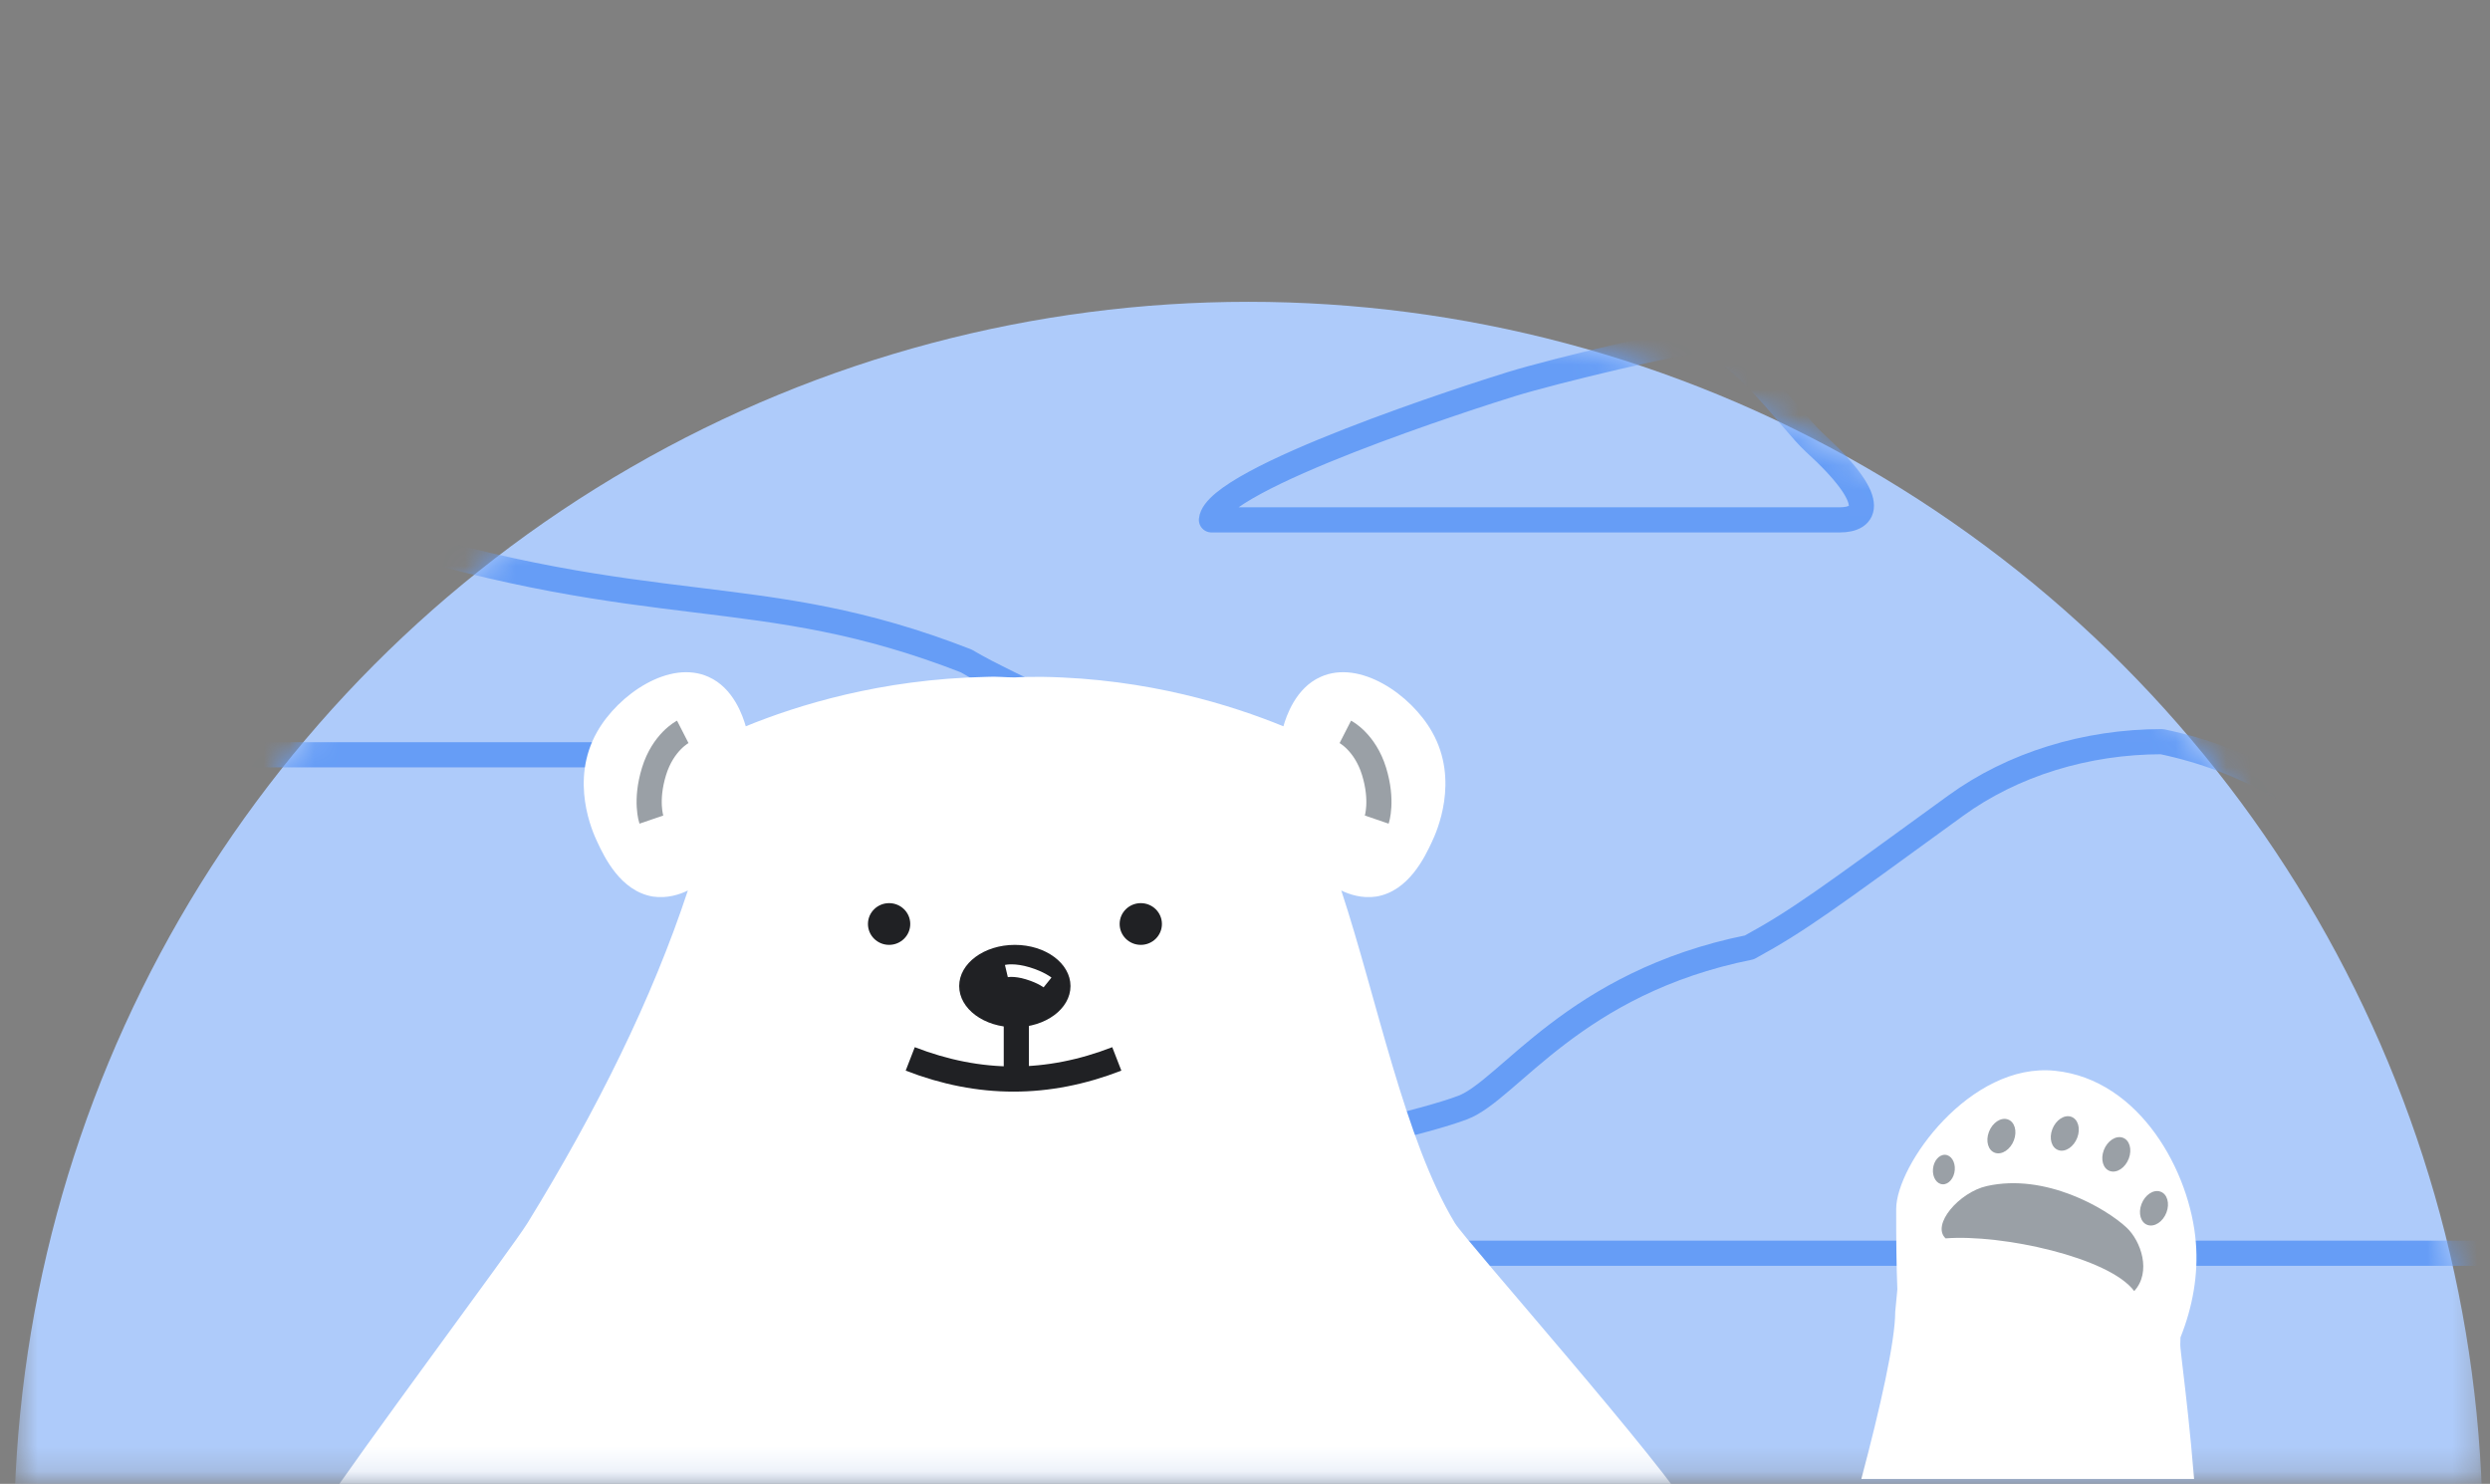 <svg width="99" height="59" viewBox="0 0 99 59" fill="none" xmlns="http://www.w3.org/2000/svg">
<rect x="0" y="0" width="99" height="59" fill="#808080" stroke="none"/>
<mask id="mask0_1053_69737" style="mask-type:alpha" maskUnits="userSpaceOnUse" x="0" y="7" width="99" height="52">
<rect x="0.56" y="7.841" width="98.15" height="50.962" fill="white"/>
</mask>
<g mask="url(#mask0_1053_69737)">
<circle cx="49.635" cy="61.075" r="49.075" fill="#AECBFA"/>
</g>
<mask id="mask1_1053_69737" style="mask-type:alpha" maskUnits="userSpaceOnUse" x="0" y="12" width="99" height="51">
<mask id="mask2_1053_69737" style="mask-type:alpha" maskUnits="userSpaceOnUse" x="0" y="12" width="99" height="51">
<rect x="0.56" y="12" width="98.15" height="50.962" fill="white"/>
</mask>
<g mask="url(#mask2_1053_69737)">
<circle cx="49.635" cy="61.075" r="49.075" fill="#E8F0FE"/>
</g>
</mask>
<g mask="url(#mask1_1053_69737)">
<path d="M14.572 21.139C5.105 20.392 -3.778 22.878 -6.814 24.494C-12.66 27.606 -13.882 30.011 -11.585 30.011H11.865H44.142C43.917 28.685 40.324 27.421 38.414 26.278C30.152 23.054 26.045 24.763 14.572 21.139Z" stroke="#669DF6" stroke-linejoin="round"/>
<path d="M77.758 32.033C80.015 30.394 82.933 29.489 85.956 29.489C99.532 32.334 100.808 49.828 98.948 49.828H79.95H43.044C43.227 47.168 55.107 45.198 58.16 44.035C59.994 43.336 62.569 39.07 69.554 37.668C71.547 36.579 72.618 35.764 77.758 32.033Z" stroke="#669DF6" stroke-linejoin="round"/>
<path d="M62.635 20.67H48.166C48.33 19.019 58.655 15.715 60.093 15.272C61.791 14.748 67.029 13.49 67.598 13.568C69.204 13.789 71.257 16.791 72.119 17.576C74.74 19.964 74.177 20.67 73.147 20.67H62.635Z" stroke="#669DF6" stroke-linejoin="round"/>
</g>
<mask id="mask3_1053_69737" style="mask-type:alpha" maskUnits="userSpaceOnUse" x="7" y="0" width="85" height="59">
<rect x="7.982" width="83.297" height="58.803" fill="#D9D9D9"/>
</mask>
<g mask="url(#mask3_1053_69737)">
<path d="M54.722 35.647C54.147 35.734 53.638 35.559 53.328 35.406C54.739 39.686 55.846 45.319 57.846 48.631C58.258 49.312 66.292 58.383 67.346 60.308C71.284 67.496 63.44 68.885 61.361 72.766C63.596 93.969 61.361 112.087 59.148 118.638C52.51 120.821 47.893 118.063 47.893 118.063C45.68 111.512 45.871 105.536 45.871 105.536H34.807C34.807 105.536 34.953 111.512 32.74 118.063C32.74 118.063 28.168 120.821 21.529 118.638C19.317 112.087 14.09 93.065 16.325 71.863C17.097 64.54 7.746 67.694 12.596 60.308C14.254 57.785 20.385 49.584 20.971 48.631C23.742 44.131 25.938 39.686 27.349 35.406C27.04 35.559 26.53 35.734 25.955 35.647C24.662 35.43 24.02 34.057 23.75 33.48L23.742 33.463C23.565 33.092 22.636 31.039 23.742 29.096C24.583 27.611 26.619 26.214 28.168 26.912C29.164 27.349 29.54 28.485 29.651 28.878C31.686 28.048 35.006 27 39.232 26.912C39.609 26.89 39.963 26.934 40.339 26.934C40.715 26.912 41.069 26.912 41.445 26.912C45.65 26.978 48.991 28.048 51.027 28.878C51.138 28.485 51.514 27.349 52.51 26.912C54.059 26.214 56.094 27.611 56.935 29.096C58.042 31.039 57.112 33.092 56.935 33.463L56.928 33.48C56.657 34.057 56.016 35.43 54.722 35.647Z" fill="white"/>
<path d="M36.19 42.102C38.942 43.17 41.652 43.17 44.403 42.102" stroke="#202124" stroke-miterlimit="10"/>
<line x1="40.408" y1="39.969" x2="40.408" y2="42.903" stroke="#202124"/>
<path d="M35.35 37.568C35.814 37.568 36.191 37.197 36.191 36.738C36.191 36.28 35.814 35.909 35.35 35.909C34.885 35.909 34.509 36.28 34.509 36.738C34.509 37.197 34.885 37.568 35.35 37.568Z" fill="#202124"/>
<path d="M45.357 37.568C45.821 37.568 46.197 37.197 46.197 36.738C46.197 36.28 45.821 35.909 45.357 35.909C44.892 35.909 44.516 36.28 44.516 36.738C44.516 37.197 44.892 37.568 45.357 37.568Z" fill="#202124"/>
<path d="M40.349 40.844C41.572 40.844 42.562 40.111 42.562 39.206C42.562 38.302 41.572 37.568 40.349 37.568C39.127 37.568 38.136 38.302 38.136 39.206C38.136 40.111 39.127 40.844 40.349 40.844Z" fill="#202124"/>
<path d="M27.146 29.099C27.146 29.099 26.363 29.5 26.003 30.671C25.643 31.842 25.898 32.587 25.898 32.587" stroke="#9AA0A6"/>
<path d="M53.489 29.099C53.489 29.099 54.272 29.5 54.632 30.671C54.992 31.842 54.737 32.587 54.737 32.587" stroke="#9AA0A6"/>
<path d="M40.013 38.609C40.013 38.609 40.326 38.535 40.864 38.699C41.401 38.863 41.649 39.063 41.649 39.063" stroke="white" stroke-width="0.5"/>
</g>
<path fill-rule="evenodd" clip-rule="evenodd" d="M75.391 48.066C75.393 46.324 78.326 42.229 81.704 42.574C85.081 42.919 87.084 46.597 87.305 49.405C87.411 50.678 87.174 51.98 86.694 53.175C86.689 53.279 86.686 53.377 86.686 53.471C86.686 53.568 86.726 53.902 86.787 54.421C86.899 55.368 87.084 56.931 87.235 58.803H74.005C74.76 55.963 75.352 53.322 75.352 52.162C75.374 51.93 75.395 51.706 75.416 51.489C75.423 51.413 75.43 51.337 75.437 51.262C75.399 50.321 75.389 49.26 75.391 48.066Z" fill="white"/>
<path d="M85.388 48.706C85.663 48.798 85.998 48.575 86.137 48.208C86.276 47.84 86.166 47.468 85.891 47.377C85.617 47.285 85.282 47.508 85.143 47.876C85.004 48.243 85.114 48.615 85.388 48.706Z" fill="#9AA0A6"/>
<path d="M83.891 46.562C84.165 46.654 84.5 46.431 84.639 46.063C84.778 45.696 84.668 45.324 84.394 45.233C84.12 45.141 83.784 45.364 83.645 45.731C83.506 46.099 83.616 46.471 83.891 46.562Z" fill="#9AA0A6"/>
<path d="M81.843 45.731C82.117 45.823 82.452 45.6 82.591 45.232C82.73 44.865 82.62 44.493 82.346 44.401C82.072 44.31 81.736 44.533 81.597 44.9C81.458 45.268 81.568 45.64 81.843 45.731Z" fill="#9AA0A6"/>
<path d="M79.322 45.837C79.597 45.928 79.932 45.705 80.071 45.338C80.21 44.97 80.1 44.598 79.826 44.507C79.551 44.415 79.216 44.638 79.077 45.006C78.938 45.373 79.048 45.745 79.322 45.837Z" fill="#9AA0A6"/>
<path d="M77.24 47.088C77.479 47.098 77.694 46.843 77.72 46.519C77.746 46.194 77.572 45.924 77.333 45.915C77.094 45.905 76.879 46.16 76.853 46.484C76.827 46.808 77.001 47.079 77.24 47.088Z" fill="#9AA0A6"/>
<path d="M84.854 51.333C83.856 49.993 79.585 49.063 77.355 49.238C76.778 48.699 77.896 47.404 78.993 47.158C81.312 46.636 83.717 48.032 84.548 48.806C85.126 49.344 85.549 50.577 84.854 51.333Z" fill="#9AA0A6"/>
</svg>
